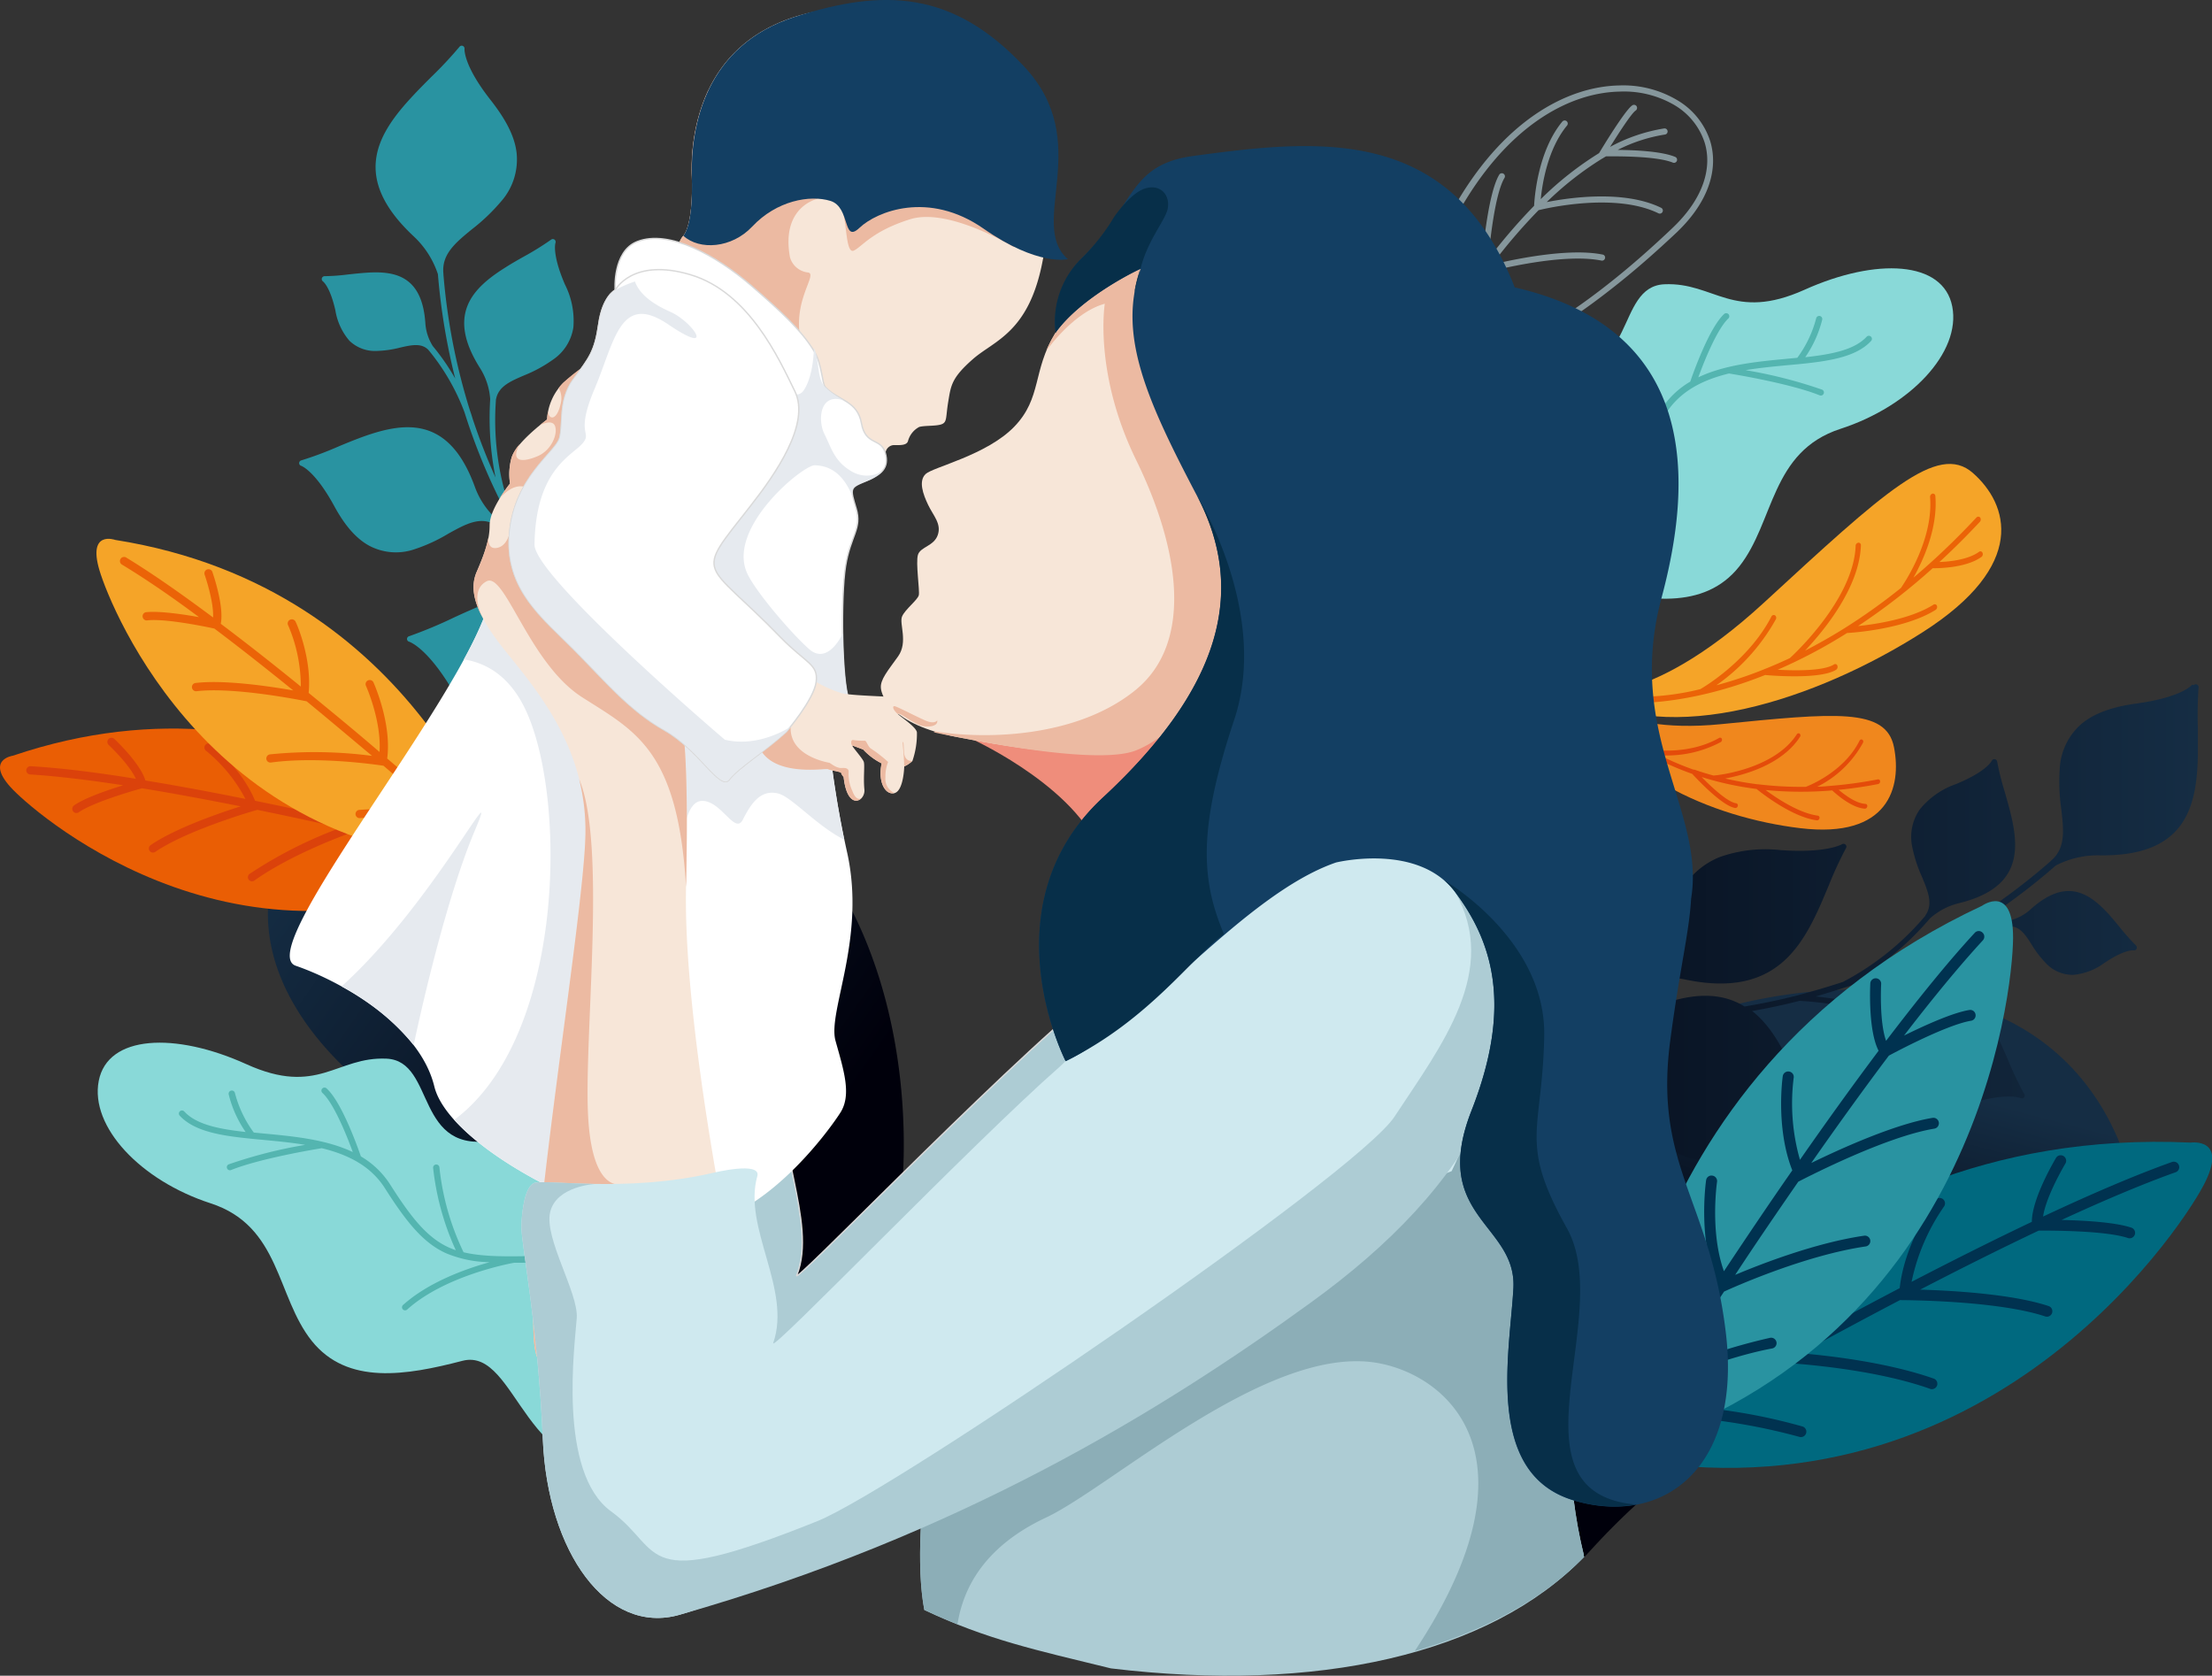 <svg xmlns="http://www.w3.org/2000/svg" xmlns:xlink="http://www.w3.org/1999/xlink" viewBox="0 0 352.38 266.92"><rect x="0" y="0" width="352.38" height="266.92" fill="#333333" stroke="none"/><defs><style>.cls-1{fill:#2993a1;}.cls-1,.cls-10,.cls-11,.cls-12,.cls-13,.cls-14,.cls-15,.cls-16,.cls-17,.cls-18,.cls-19,.cls-2,.cls-20,.cls-21,.cls-22,.cls-23,.cls-24,.cls-25,.cls-26,.cls-27,.cls-3,.cls-4,.cls-5,.cls-6,.cls-7,.cls-8,.cls-9{fill-rule:evenodd;}.cls-2{fill:url(#GradientFill_2);}.cls-3{fill:url(#GradientFill_2-2);}.cls-4{fill:url(#GradientFill_2-3);}.cls-5{fill:#86979c;}.cls-6{fill:#00697f;}.cls-7{fill:#003250;}.cls-8{fill:#f5a428;}.cls-9{fill:#eb6307;}.cls-10{fill:#f0871d;}.cls-11{fill:#e44b0a;}.cls-12{fill:#89d9d8;}.cls-13{fill:#54b5b0;}.cls-14{fill:#ea5e04;}.cls-15{fill:#db420b;}.cls-16,.cls-22{fill:#adccd4;}.cls-16,.cls-27{stroke:#d9d9d9;stroke-linecap:round;stroke-linejoin:round;stroke-width:0.22px;}.cls-17,.cls-27{fill:#fff;}.cls-18{fill:#e6eaef;}.cls-19{fill:#ef8d7b;}.cls-20{fill:#f7e6d8;}.cls-21{fill:#ecbaa2;}.cls-23{fill:#8caeb7;}.cls-24{fill:#cfe9ef;}.cls-25{fill:#133f63;}.cls-26{fill:#072f49;}</style><linearGradient id="GradientFill_2" x1="281.66" y1="212.47" x2="293.08" y2="169.11" gradientUnits="userSpaceOnUse"><stop offset="0" stop-color="#00000b"/><stop offset="1" stop-color="#152d44"/></linearGradient><linearGradient id="GradientFill_2-2" x1="128.59" y1="184.34" x2="50.09" y2="128.84" xlink:href="#GradientFill_2"/><linearGradient id="GradientFill_2-3" x1="193.23" y1="155.04" x2="350.25" y2="155.04" xlink:href="#GradientFill_2"/></defs><title>mother</title><g id="Camada_2" data-name="Camada 2"><g id="OBJECTS"><path class="cls-1" d="M74,7.76a.45.45,0,0,0-.81-.3,63.21,63.21,0,0,1-4.5,4.81c-.94.94-1.89,1.89-2.85,2.92-5.79,6.17-10,13.07.09,22.48a14.41,14.41,0,0,1,3.83,6,101.81,101.81,0,0,0,2.76,16.63,36.13,36.13,0,0,0-3.57-5.17,7.78,7.78,0,0,1-1.19-3.67c-.52-7.62-4.93-8.37-9.65-8-.86.06-1.74.16-2.6.25a33.06,33.06,0,0,1-3.81.28.46.46,0,0,0-.27.82s1.13.77,2,4.64a9.81,9.81,0,0,0,2.22,4.81A5.85,5.85,0,0,0,60,55.9a16.6,16.6,0,0,0,3.72-.53c1.83-.42,3.41-.77,4.52.36l0,0A34.5,34.5,0,0,1,74,65.68a96.74,96.74,0,0,0,6.21,15.14s0,0,0,.05c.76,1.47,1.56,2.95,2.41,4.42-1.05-.83-2.17-1.66-3.37-2.48a12.66,12.66,0,0,1-3.6-5.26C71.56,66.29,64.59,67.1,57.6,69.65c-1.27.47-2.58,1-3.87,1.55A54.78,54.78,0,0,1,48,73.33a.45.45,0,0,0-.34.44.42.42,0,0,0,.3.42h0s2.17.71,5.26,6.37c1.62,3,3.39,5.11,5.46,6.29a9.08,9.08,0,0,0,7.34.64A26.14,26.14,0,0,0,71.43,85c2.69-1.49,5-2.77,7.35-1.48a56.26,56.26,0,0,1,5.25,4c1.32,2.15,2.74,4.29,4.29,6.42-3.55-.38-7.34.74-11.13,2.28-1.62.66-3.24,1.39-4.83,2.12a71.4,71.4,0,0,1-7.18,3,.45.45,0,0,0-.34.45.44.44,0,0,0,.33.42c.23.08,3,1.11,7,7.88,2.18,3.69,4.5,6.28,7.16,7.68a11.37,11.37,0,0,0,9.23.47,32.49,32.49,0,0,0,6.73-3.34c.66-.4,1.31-.78,1.94-1.14l2.12-10.5c-2.75-5.68-6.11-8.28-9.78-9.08-1.75-2.38-3.35-4.76-4.82-7.14,0,0,0,0,0,0q-2-3.3-3.69-6.58A43.23,43.23,0,0,1,79,63.78s0,0,0-.06c.33-2.18,2.33-3,4.67-4A21.58,21.58,0,0,0,88,57.35a7.6,7.6,0,0,0,3.34-5.2A12.82,12.82,0,0,0,90,45.32c-2-4.63-1.57-6.45-1.51-6.63a.47.47,0,0,0-.06-.43.45.45,0,0,0-.63-.09,45.79,45.79,0,0,1-4.33,2.69c-1,.56-2,1.13-3,1.77-5.27,3.31-9.37,7.51-4,16a10.63,10.63,0,0,1,1.62,4.94,48.14,48.14,0,0,0,.85,12.49,97.88,97.88,0,0,1-3.68-9.46.11.11,0,0,0,0,0s-.11-.43-.38-1.17a99.76,99.76,0,0,1-4.24-21.71v-.11c-.33-3.09,1.89-4.92,4.54-7.09a30.4,30.4,0,0,0,4.58-4.36,10.1,10.1,0,0,0,2.54-7.78C82,21.69,80.55,19,78.21,16,73.73,10.33,74,7.76,74,7.76Zm21,117.63a76.28,76.28,0,0,0-6.44,11.06,87,87,0,0,1-4.67,8.4.45.45,0,0,0,.12.62.46.46,0,0,0,.39.06c.22-.06,2-.4,6.2,1.7l4.4-21.84Zm10.28-50.91-4.83,23.9c-.3-.23-.62-.44-.95-.65-13.27-8.36-9.51-17.91-6.06-26.67a58.62,58.62,0,0,0,2.21-6.28.44.44,0,0,1,.55-.31.42.42,0,0,1,.32.33c.07.22.94,2.92,6.39,7.51C103.67,73,104.46,73.76,105.18,74.48Z"/><path class="cls-2" d="M340.73,198.09c.06-.61.1-1.23.14-1.85,0-1.09-1-33.4-35.61-38C270,153.48,218.78,176.08,227.87,232q2.56,15.75,5.08,28.43c8.16-3.24,15.18-7.7,20.34-13.38,21.47-23.61,42.94-28.82,69-38.94A81.44,81.44,0,0,0,340.73,198.09Z"/><path class="cls-3" d="M48.22,129.37c-14.89,21.06,2.27,42.72,27.21,54.47,26.68,12.58,32.2,23.61,38.94,40.48.49,1.21,1,2.39,1.6,3.54a56.33,56.33,0,0,0,17-8.72c15.32-11.95,20-79.39-21.93-98.58C70.3,101.88,49.32,127.94,48.22,129.37Z"/><path class="cls-4" d="M349.46,109.14a.45.45,0,0,1,.78.35,64.38,64.38,0,0,0-.11,6.59c0,1.33,0,2.68,0,4.08-.14,8.46-2,16.31-15.72,16.08a14.57,14.57,0,0,0-6.91,1.62,101.69,101.69,0,0,1-13.56,10,35.39,35.39,0,0,1,6.17-1.23,7.71,7.71,0,0,0,3.4-1.81c5.68-5.11,9.36-2.58,12.54.94.57.64,1.13,1.32,1.69,2a33.54,33.54,0,0,0,2.54,2.85.46.46,0,0,1,0,.64.44.44,0,0,1-.39.13s-1.35-.23-4.65,2a9.88,9.88,0,0,1-4.95,1.9,5.82,5.82,0,0,1-4.35-1.84,16.17,16.17,0,0,1-2.3-3c-1-1.58-1.91-2.93-3.51-2.89h0a34.05,34.05,0,0,0-11,3.14,97.85,97.85,0,0,1-15,6.54l-.06,0c-1.56.53-3.17,1-4.81,1.5,1.34.13,2.72.32,4.15.57a12.74,12.74,0,0,0,6.24-1.28c10.8-5.21,15.25.22,18.48,6.92.59,1.21,1.16,2.52,1.71,3.8a57.24,57.24,0,0,0,2.63,5.53.44.44,0,0,1-.05.55.46.46,0,0,1-.51.1h0s-2.06-1-8.22.91c-3.24,1-6,1.3-8.3.71a9.1,9.1,0,0,1-5.71-4.65,25.68,25.68,0,0,1-2.18-5.53c-.9-2.95-1.67-5.48-4.25-6.18a56.86,56.86,0,0,0-6.58-.76c-2.43.62-4.95,1.17-7.55,1.62,2.82,2.2,4.76,5.64,6.41,9.38.71,1.61,1.36,3.26,2,4.89a71.88,71.88,0,0,0,3.09,7.13.45.45,0,0,1-.6.63c-.22-.1-2.92-1.28-10.52.79-4.13,1.12-7.6,1.37-10.48.53a11.46,11.46,0,0,1-7-6.09,33.25,33.25,0,0,1-2.51-7.08c-1-3.82-1.88-7.09-5.21-8.11-2.19-.47-4.3-.81-6.31-1q-5.5-.53-11.36-1.58l-.08,0c-2.8-.5-5.66-1.11-8.57-1.81l-.21-.05h-.05q-3.27-.8-6.64-1.75a64,64,0,0,1,5.14,4,17.28,17.28,0,0,0,9.26,2.58c13.67.25,17.35,5.79,17.22,13.12-.08,4.58-1.69,9.83-3.24,14.91a88,88,0,0,0-2.5,9.28.44.44,0,0,1-.52.36.43.43,0,0,1-.32-.23c-.16-.25-2-2.84-11.28-4.39-5.08-.85-8.81-2.31-11.08-4.67s-3.09-5.66-2.28-10.06a43.11,43.11,0,0,1,3-8.87c2-4.63,3.68-8.6,1.13-11.34a65.79,65.79,0,0,0-7.46-5.52,207.32,207.32,0,0,1-24.7-9.33.45.45,0,0,1-.23-.59.46.46,0,0,1,.6-.23,207.53,207.53,0,0,0,24.63,9.31h0q4.72,1.42,9.26,2.53c.87-.59,1.75-1.21,2.64-1.85,3.31-2.78,3.27-6.55,3.23-11a38.12,38.12,0,0,1,.59-8.4,16.26,16.26,0,0,1,5.56-9.58c2.81-2.31,6.56-3.83,11.28-4.8,8.79-1.82,11.35-4.44,11.55-4.65h0s.05,0,.08-.06h0a.54.54,0,0,1,.22,0h.12a.53.53,0,0,1,.15.08h0a.24.24,0,0,1,.06.08h0a.43.43,0,0,1,0,.23h0v0h0a80.77,80.77,0,0,0-1.21,8.81c-1.28,12.45-2.67,26-22.23,27.14a20.57,20.57,0,0,0-9,2.79l-2,1.4q3.94.93,7.76,1.62a76.24,76.24,0,0,0,24-4.25l.07,0c3.1-1.3,3.86-4,4.75-7.11a26.16,26.16,0,0,1,2.24-5.92,12.46,12.46,0,0,1,6.35-5.78,21.73,21.73,0,0,1,9.72-1.12c7.1.51,9.61-.83,9.81-.94a.45.45,0,0,1,.46,0,.44.44,0,0,1,.17.61,60.91,60.91,0,0,0-2.77,6c-3.63,8.69-7.58,18.17-22.92,14.93a17.48,17.48,0,0,0-7.42.12,83.53,83.53,0,0,1-20,4.19c1.67.25,3.31.46,4.94.65l2,.21q6.21.6,12,.59a16,16,0,0,0,2.51-.87c7.08-3.11,11.93-2.79,15.49-.58,2.92-.48,5.73-1.08,8.44-1.77h0q3.74-1,7.23-2.14a43.7,43.7,0,0,0,13.13-10.53l0-.06c1.28-1.78.44-3.8-.53-6.15a21.6,21.6,0,0,1-1.54-4.72,7.65,7.65,0,0,1,1.22-6.06,12.9,12.9,0,0,1,5.74-4c4.68-1.92,5.61-3.54,5.7-3.71a.45.45,0,0,1,.85.11,46.34,46.34,0,0,0,1.24,4.94c.31,1.09.63,2.2.91,3.35,1.48,6,1.5,11.91-8.25,14.29a10.66,10.66,0,0,0-4.6,2.42,47.57,47.57,0,0,1-9.3,8.37,93,93,0,0,0,9.22-4.23l0,0s.39-.23,1.1-.58a99.76,99.76,0,0,0,18.15-12.63l.08-.09c2.39-2,2.06-4.84,1.67-8.25a30.1,30.1,0,0,1-.25-6.31,10.09,10.09,0,0,1,3.58-7.36c2.07-1.68,5-2.66,8.73-3.16,7.16-1,8.78-2.94,8.79-3Z"/><path class="cls-5" d="M231.24,33.71c8-14.46,18.35-19.93,26.71-20.1A16.83,16.83,0,0,1,267.27,16a11.73,11.73,0,0,1,5.19,6.54c1.26,4.25-.09,9.48-5.4,14.52-3.19,3-6.67,6.09-10.41,9a107.82,107.82,0,0,1-12.08,8.25c-6.38,3.72-10.92,5.27-14,5.28a5.27,5.27,0,0,1-4.74-2.18A8.83,8.83,0,0,1,224.74,52c.33-5.15,3.13-12.18,6.5-18.28Zm-3.19,23.51s.79-1.54,2.22-3.94a.41.41,0,0,0,0-.09l.14-.24c1.18-.37,8.15-2.5,11.59-2.68a.5.5,0,0,0,.46-.52.49.49,0,0,0-.52-.46c-3,.15-8.35,1.68-10.77,2.4,1.44-2.34,3.33-5.24,5.58-8.3,1.39-.37,12.24-3.13,18.37-1.88a.49.49,0,0,0,.57-.39.47.47,0,0,0-.38-.57c-5.42-1.11-14.29.79-17.63,1.59a88.67,88.67,0,0,1,7.42-8.66c1.18-.29,12.17-2.87,19.08.49a.49.49,0,1,0,.43-.88c-5.93-2.88-14.62-1.61-18.21-.9a51,51,0,0,1,8.87-6.95.29.29,0,0,0,.14-.08l.44-.26c1.83,0,8-.06,10.64,1a.49.49,0,0,0,.37-.91c-2.17-.9-6.46-1.09-9.16-1.11a25.32,25.32,0,0,1,7.54-2.45.49.49,0,0,0,.41-.56.48.48,0,0,0-.55-.41,27.06,27.06,0,0,0-8.61,2.94c1.26-2,3.37-5.33,4.09-5.8a.51.51,0,0,0,.13-.69.49.49,0,0,0-.68-.13c-1.15.76-4.78,6.76-5.29,7.61a52.35,52.35,0,0,0-9.29,7.33c.24-2.48,1.11-8,4.19-11.73a.49.49,0,1,0-.76-.62c-3.9,4.71-4.43,12.13-4.49,13.41a90.77,90.77,0,0,0-7.29,8.48c.3-3.29,1.1-10.45,2.57-12.92a.49.49,0,1,0-.84-.51c-1.92,3.24-2.74,13.56-2.83,14.9-2.34,3.17-4.28,6.15-5.74,8.55-.07-2.79-.06-8.37,1-10.83a.5.5,0,0,0-.26-.65.49.49,0,0,0-.64.25c-1.45,3.3-1.12,11.55-1.06,12.77-1.41,2.38-2.19,3.89-2.2,3.91a.48.48,0,0,0,.21.66.48.48,0,0,0,.66-.21ZM258,14.59c-8.06.17-18.07,5.5-25.87,19.6-3.31,6-6.06,12.87-6.38,17.86a7.8,7.8,0,0,0,.91,4.84,4.33,4.33,0,0,0,3.92,1.75c2.93,0,7.3-1.52,13.52-5.15a103.73,103.73,0,0,0,12-8.18c3.73-2.92,7.18-6,10.34-9,5-4.75,6.3-9.61,5.14-13.53a10.8,10.8,0,0,0-4.77-6A15.92,15.92,0,0,0,258,14.59Z"/><path class="cls-6" d="M256,231.74S284,179,349,182c0,0,6.11-.88,2,6.87S315.08,244.22,256,231.74Z"/><path class="cls-7" d="M262.54,229.29a.87.87,0,0,1-.88-1.5s2.37-1.39,6.32-3.64l.09-.05.55-.32c1.79-4.87,7.56-12.82,7.58-12.84a.86.86,0,0,1,1.21-.2.87.87,0,0,1,.2,1.21,87.32,87.32,0,0,0-6.49,10.41c3.48-2,7.76-4.37,12.55-7,.53-7.51,6.06-15.11,6.08-15.13a.87.87,0,0,1,1.41,1s-4.72,6.49-5.64,13.11c5.27-2.89,11.09-6,17.11-9.16.78-7.33,5.64-14,5.65-14a.86.86,0,1,1,1.41,1,32.66,32.66,0,0,0-5.17,12c6.34-3.29,12.87-6.57,19.16-9.56,0-3.8,3.84-10.16,3.85-10.18a.86.86,0,0,1,1.19-.3.87.87,0,0,1,.31,1.19s-3.08,5.13-3.56,8.45c7.46-3.5,14.53-6.55,20.53-8.69a.87.87,0,0,1,1.11.53.86.86,0,0,1-.52,1.1c-5.37,1.92-11.59,4.56-18.17,7.6,3.49.08,8.49.35,11.09,1.22a.87.87,0,1,1-.55,1.65c-3.67-1.22-12.8-1.18-14.19-1.17-6.19,2.93-12.61,6.15-18.88,9.4,5.08.15,14.65.69,20.44,2.61a.87.87,0,1,1-.55,1.65c-7.38-2.45-21.26-2.58-23.11-2.59-5.54,2.9-10.9,5.78-15.8,8.47,4.62.39,13.78,1.45,21.09,4a.87.87,0,1,1-.58,1.63c-9.18-3.23-21.45-4-23.31-4.12-4.93,2.72-9.3,5.17-12.79,7.15a90.4,90.4,0,0,1,15.87,3,.86.86,0,0,1-.51,1.65,96.54,96.54,0,0,0-18-3.12C264.83,228,262.57,229.27,262.54,229.29Z"/><path class="cls-1" d="M256.55,231.58s.29-59.74,59.19-87.3c0,0,5-3.61,4.95,5.16S314.67,215.15,256.55,231.58Z"/><path class="cls-7" d="M261.2,226.35a.85.85,0,0,1-1.19.28.86.86,0,0,1-.28-1.19s1.46-2.34,3.91-6.17l.05-.08.34-.53c-.68-5.15.73-14.87.74-14.9a.87.87,0,0,1,1.72.24,86,86,0,0,0-.9,12.23c2.16-3.36,4.84-7.47,7.85-12-3-6.9-1.66-16.2-1.65-16.23a.86.86,0,0,1,1-.74.88.88,0,0,1,.74,1s-1.17,7.94,1.1,14.23c3.32-5,7-10.49,10.89-16.07-2.71-6.84-1.52-15-1.52-15a.88.88,0,0,1,1-.74.86.86,0,0,1,.74,1,32.7,32.7,0,0,0,1,13.06c4.09-5.87,8.35-11.8,12.53-17.37-1.75-3.37-1.32-10.78-1.32-10.8a.87.87,0,0,1,1.73.09s-.34,6,.78,9.13c5-6.56,9.82-12.55,14.15-17.23a.85.85,0,0,1,1.22,0,.87.87,0,0,1,.05,1.22c-3.86,4.19-8.14,9.42-12.56,15.17,3.14-1.55,7.69-3.63,10.39-4.07a.85.85,0,0,1,1,.71.86.86,0,0,1-.71,1c-3.82.63-11.88,4.9-13.1,5.56-4.12,5.48-8.32,11.31-12.36,17.1,4.57-2.23,13.3-6.2,19.32-7.19a.87.87,0,0,1,.28,1.72c-7.68,1.26-20,7.59-21.67,8.45-3.55,5.14-7,10.18-10.05,14.84,4.27-1.8,12.87-5.12,20.54-6.24a.86.86,0,1,1,.25,1.71c-9.64,1.41-20.86,6.41-22.56,7.19-3.1,4.69-5.83,8.9-8,12.27A92.09,92.09,0,0,1,282,213.09a.87.87,0,0,1,1,.7.86.86,0,0,1-.69,1c-7.3,1.36-15.85,4.94-17.38,5.59C262.61,224.1,261.22,226.32,261.2,226.35Z"/><path class="cls-8" d="M251.46,110.24S261.88,113.59,281,96s27.67-25.61,33.29-20.66,8.83,14.63-8,25.36S265.75,119.34,251.46,110.24Z"/><path class="cls-9" d="M258.72,111.92a.43.43,0,0,1-.34-.52.49.49,0,0,1,.49-.45,41.31,41.31,0,0,0,12-1.18c.47-.27,7.66-4.49,11.31-11.54a.42.42,0,0,1,.58-.22.49.49,0,0,1,.13.65,31.63,31.63,0,0,1-9.46,10.49,66.58,66.58,0,0,0,7.58-2.53.52.52,0,0,1,.19-.08q1.92-.77,3.93-1.71c.49-.44,10.15-9.33,10.48-17.88a.51.51,0,0,1,.44-.51.39.39,0,0,1,.4.45c-.25,6.71-5.85,13.52-8.9,16.75,2.06-1.06,4.21-2.27,6.41-3.65a.42.42,0,0,1,.14-.09,95.08,95.08,0,0,0,8.72-6.24c.46-.66,5.2-7.61,4.65-14.46a.54.54,0,0,1,.38-.57.39.39,0,0,1,.46.38c.41,5.09-1.91,10.19-3.49,13,.9-.76,1.81-1.55,2.73-2.38l0,0q3.61-3.25,7.3-7.19a.39.39,0,0,1,.6,0,.55.55,0,0,1-.06.69c-2.16,2.31-4.3,4.43-6.43,6.39,1.6-.06,4.53-.35,6.29-1.61a.36.36,0,0,1,.57.14.55.55,0,0,1-.18.67c-2.46,1.76-6.87,1.8-7.76,1.79A101.07,101.07,0,0,1,296,99.72c2.83-.29,8.42-1.14,12-3.4a.37.37,0,0,1,.56.17.56.56,0,0,1-.22.66c-4.88,3.06-13.11,3.63-14.1,3.68a81,81,0,0,1-11.05,5.85c2.65.15,7.26.23,8.95-.83a.36.36,0,0,1,.56.17.57.57,0,0,1-.21.67c-2.52,1.57-10.37.91-11.3.83C267.84,112.84,258.76,111.92,258.72,111.92Z"/><path class="cls-10" d="M251.31,109.35s4.66,7.8,22.83,6,26.33-2.67,27.58,3.67-.82,14.59-14.91,12.9S255.88,123.1,251.31,109.35Z"/><path class="cls-11" d="M254.82,114.34a.44.44,0,0,1,0-.54.31.31,0,0,1,.46,0,31.75,31.75,0,0,0,7.4,5.56c.38.07,6.24,1,11.19-1.82a.3.3,0,0,1,.43.16.43.43,0,0,1-.19.51,18.26,18.26,0,0,1-9.7,2.09,45.23,45.23,0,0,0,5.39,2.3.33.33,0,0,1,.15,0c.94.33,1.93.64,3,.93.46,0,9.63-.94,13.28-6.55a.32.32,0,0,1,.46-.12.38.38,0,0,1,.05.52c-2.86,4.41-8.84,6.06-11.92,6.62a50.46,50.46,0,0,0,5.18.93.23.23,0,0,1,.12,0,56.61,56.61,0,0,0,7.56.4c.53-.2,6.08-2.4,8.54-7.33a.34.34,0,0,1,.45-.19.39.39,0,0,1,.11.5,16.78,16.78,0,0,1-7.28,7c.83,0,1.68-.1,2.54-.17h0a66.8,66.8,0,0,0,7.12-1,.31.31,0,0,1,.35.31.43.43,0,0,1-.31.44c-2.18.42-4.28.72-6.3.92,1,.81,2.76,2.17,4.29,2.24a.32.32,0,0,1,.27.4.39.39,0,0,1-.37.36c-2.14-.11-4.7-2.43-5.21-2.91a58.33,58.33,0,0,1-10.61-.06c1.75,1.3,5.32,3.69,8.32,4.08a.33.33,0,0,1,.26.41.39.39,0,0,1-.4.34c-4.05-.52-9-4.5-9.63-5a49.89,49.89,0,0,1-8.74-1.9c1.47,1.5,4.1,4,5.5,4.18a.34.34,0,0,1,.26.42.39.39,0,0,1-.4.33c-2.09-.27-6.35-4.88-6.86-5.43C259.72,119.8,254.85,114.36,254.82,114.34Z"/><path class="cls-12" d="M100.46,186.63s-8.06-7.83-21.32-5.09S69.55,169,61.58,168.63s-10.92,6.05-22.33.88-22.1-4.65-23.52,2.66,6.66,15.88,17.82,19.5S44,206.49,49.66,213.58s15.06,5.51,24,3.18,9.92,21.09,27.84,15.8S114.28,197.31,100.46,186.63Z"/><path class="cls-13" d="M105.06,214.58a.48.48,0,0,0,.64.26.49.49,0,0,0,.27-.64,26.61,26.61,0,0,0-9-10.94c-.5-1.36-4.16-11.15-8.2-15a.49.49,0,0,0-.7,0,.5.5,0,0,0,0,.69c3.29,3.12,6.35,10.43,7.51,13.44a18.42,18.42,0,0,0-9.73-2.35c-5.32.15-9,.14-12-.57A41,41,0,0,1,70,185.94a.49.49,0,1,0-1,.1,42.44,42.44,0,0,0,3.61,13.1c-.39-.13-.76-.28-1.12-.44-3.29-1.5-5.8-4.45-9.32-10a13.84,13.84,0,0,0-4.68-4.5c-.43-1.24-3-8.58-5.43-10.8a.49.49,0,1,0-.67.71c1.86,1.74,3.94,7,4.81,9.4-4.19-2-9.33-2.5-14.12-2.95l-1.65-.16a18.38,18.38,0,0,1-3-6.28.49.49,0,0,0-1,.19,18.12,18.12,0,0,0,2.7,6c-4.19-.46-7.83-1.16-9.78-3.27a.49.49,0,1,0-.72.67c2.35,2.54,6.64,3.2,11.47,3.68h0c.62.07,1.24.12,1.87.18,2.19.21,4.45.42,6.65.79a74.85,74.85,0,0,0-12.18,3.1.49.49,0,0,0,.37.91c4.61-1.85,13.4-3.31,14.45-3.48,4.1,1,7.77,2.77,10.06,6.38,3.63,5.71,6.24,8.77,9.75,10.36A18.76,18.76,0,0,0,78,201.05c-3.83,1.06-9.76,3.18-13.82,6.84a.49.49,0,0,0,.65.73c6-5.42,16.34-7.35,17.07-7.48,1.24,0,2.57,0,4-.08A17.61,17.61,0,0,1,96.26,204a.34.34,0,0,0,.11.07,22.88,22.88,0,0,1,5.08,4.68A30.59,30.59,0,0,0,89,211.4a.49.49,0,0,0-.24.65.5.5,0,0,0,.65.24,29.14,29.14,0,0,1,12.87-2.58A24.23,24.23,0,0,1,105.06,214.58Z"/><path class="cls-12" d="M226.26,63.27s8.06-7.83,21.33-5.09,9.58-12.55,17.56-12.9,10.92,6,22.33.87S309.57,41.5,311,48.81s-6.66,15.88-17.81,19.5-10.5,14.82-16.11,21.91-15.06,5.51-24,3.18-9.92,21.1-27.84,15.8S212.45,74,226.26,63.27Z"/><path class="cls-13" d="M221.67,91.22a.51.51,0,0,1-.65.27.48.48,0,0,1-.26-.64,26.6,26.6,0,0,1,9-10.95c.5-1.36,4.15-11.14,8.2-15a.49.49,0,0,1,.69,0,.48.48,0,0,1,0,.69c-3.28,3.12-6.34,10.44-7.51,13.44a18.48,18.48,0,0,1,9.74-2.35c5.32.16,9,.14,12-.57a41.21,41.21,0,0,0,3.89-13.57.49.49,0,0,1,.54-.44.5.5,0,0,1,.44.54,42.35,42.35,0,0,1-3.61,13.1c.39-.13.76-.28,1.12-.44,3.29-1.5,5.8-4.45,9.32-10a13.69,13.69,0,0,1,4.68-4.51c.43-1.23,3-8.58,5.43-10.8a.49.49,0,0,1,.67.71c-1.86,1.74-3.94,7-4.81,9.4,4.19-2,9.33-2.5,14.12-2.95l1.65-.16a18.43,18.43,0,0,0,3-6.27.5.5,0,0,1,.58-.39.49.49,0,0,1,.39.57,18.32,18.32,0,0,1-2.71,6c4.2-.46,7.84-1.16,9.79-3.27a.48.48,0,0,1,.69,0,.49.49,0,0,1,0,.69c-2.35,2.54-6.64,3.2-11.47,3.68h0l-1.86.17c-2.19.21-4.45.42-6.65.79a74.48,74.48,0,0,1,12.17,3.1.48.48,0,0,1,.27.64.49.49,0,0,1-.64.27c-4.6-1.85-13.39-3.31-14.45-3.48-4.09,1-7.76,2.77-10.05,6.38-3.63,5.71-6.25,8.77-9.75,10.36a18.82,18.82,0,0,1-6.86,1.46c3.83,1.07,9.77,3.18,13.83,6.84a.49.49,0,1,1-.65.73c-6-5.42-16.35-7.35-17.07-7.48-1.24,0-2.58,0-4-.08a17.66,17.66,0,0,0-10.34,2.89l-.12.08a22.61,22.61,0,0,0-5.08,4.67,30.76,30.76,0,0,1,12.5,2.7.49.49,0,1,1-.4.89,29.14,29.14,0,0,0-12.87-2.58A24.23,24.23,0,0,0,221.67,91.22Z"/><path class="cls-14" d="M80.15,137.12S48.71,104.59,2.06,120.37c0,0-4.63.64,0,5.41S39.76,158.57,80.15,137.12Z"/><path class="cls-15" d="M74.87,136.7a.65.65,0,0,0,.79-.47.66.66,0,0,0-.47-.8l-5.36-1.33h-.07l-.47-.12c-2.32-3.17-8.19-7.75-8.21-7.76a.65.65,0,0,0-.92.11.66.66,0,0,0,.11.92,66.16,66.16,0,0,1,6.9,6.22c-3-.71-6.56-1.56-10.6-2.47-2-5.36-7.58-9.73-7.59-9.74a.66.66,0,0,0-.93.11.66.66,0,0,0,.11.92S53,126,55,130.64c-4.44-1-9.33-2.06-14.37-3.09-2.1-5.16-7-9-7-9a.66.66,0,0,0-.92.11.64.64,0,0,0,.11.92,24.81,24.81,0,0,1,6.28,7.68c-5.3-1.07-10.74-2.09-15.94-2.94-.81-2.77-4.92-6.6-4.94-6.61a.66.66,0,0,0-.93,0,.67.67,0,0,0,0,.93s3.31,3.09,4.35,5.41c-6.15-1-11.93-1.73-16.75-2a.66.66,0,0,0-.7.62.65.65,0,0,0,.62.69c4.3.27,9.38.89,14.81,1.72-2.53.8-6.11,2-7.82,3.21a.67.67,0,0,0-.17.92.66.66,0,0,0,.92.17c2.41-1.66,9.06-3.54,10.07-3.82,5.13.84,10.48,1.84,15.72,2.88C34.66,129.6,27.81,132,24,134.61a.65.65,0,1,0,.74,1.08C29.6,132.36,39.67,129.36,41,129c4.63.95,9.14,1.92,13.27,2.85a70.14,70.14,0,0,0-14.5,7.34.65.65,0,1,0,.75,1.07c6-4.27,14.77-7.41,16.11-7.88,4.15.94,7.85,1.82,10.8,2.53a68.89,68.89,0,0,0-10.93,5.48.67.67,0,0,0-.19.91.66.66,0,0,0,.91.18,73,73,0,0,1,12.44-6Z"/><path class="cls-8" d="M79.7,137.11S67,93.7,18.35,86c0,0-4.4-1.59-2.52,4.79S34,137.33,79.7,137.11Z"/><path class="cls-9" d="M75.22,134.29a.66.66,0,0,0,.93,0,.65.65,0,0,0-.05-.92s-1.55-1.4-4.13-3.68l-.06,0-.36-.32c-.58-3.89-3.64-10.67-3.65-10.69a.66.66,0,1,0-1.2.54,67.76,67.76,0,0,1,3.21,8.71c-2.28-2-5.08-4.43-8.23-7.11.76-5.65-2.19-12.14-2.2-12.16a.66.66,0,0,0-1.2.54s2.51,5.53,2.18,10.58c-3.47-3-7.31-6.16-11.29-9.41.54-5.55-2-11.24-2.05-11.26a.66.66,0,1,0-1.2.53,24.63,24.63,0,0,1,2,9.72c-4.2-3.41-8.54-6.84-12.75-10,.57-2.82-1.29-8.12-1.3-8.14A.67.67,0,0,0,33,90.7a.66.66,0,0,0-.4.84s1.49,4.27,1.34,6.81c-5-3.73-9.77-7.07-13.9-9.58a.66.66,0,0,0-.68,1.12C23.07,92.13,27.28,95,31.7,98.3c-2.6-.47-6.35-1-8.41-.79a.65.65,0,0,0-.57.73.66.66,0,0,0,.73.58c2.91-.35,9.67,1.08,10.7,1.3,4.14,3.12,8.41,6.49,12.57,9.86-3.8-.67-11-1.73-15.56-1.19a.65.65,0,0,0-.58.73.66.66,0,0,0,.73.58c5.85-.69,16.16,1.33,17.54,1.61,3.66,3,7.19,6,10.42,8.69A70.75,70.75,0,0,0,43,120.16a.67.67,0,0,0-.57.74.65.65,0,0,0,.74.56c7.31-1,16.53.3,17.92.51,3.24,2.77,6.11,5.25,8.4,7.26A68.89,68.89,0,0,0,57.28,129a.66.66,0,1,0,.13,1.31,73.17,73.17,0,0,1,13.82.43C73.73,132.94,75.2,134.27,75.22,134.29Z"/><path class="cls-16" d="M236,178.13s-20.32,6.19-31.84,20.51c-11.17,13.9-78,39.78-94.72,43.59-11.68,2.66-20.43-11-20.26-29.07s-1.78-31.38-1.62-34,.89-6.1,2.29-6.78,14.41,2.36,28.59-.14c0,0,7.9-1.51,7.07.9-2.75,8.06,4.82,21.56,1.41,30-.35.88,6.92-6.43,16.22-15.6,10.58-10.42,23.78-23.27,31.39-29.27,6.66-5.24,11.53-18.9,11.53-18.9s26.59-16.12,29.37-16.65,19.88-2.59,22.09-1.87,9.54,4.53,9.54,4.53S252.06,148.72,236,178.13Z"/><path class="cls-17" d="M131.35,109.35a159.84,159.84,0,0,0,3.57,26.3c3.12,13.77-3.12,25.46-1.82,30.13s2.6,8.58.78,11.44-13,18.44-25.46,18.18-36.89-12.73-39.23-22.34-14.55-16.63-22.08-19.23,32.28-49.16,31.17-61S132.58,95,131.35,109.35Z"/><path class="cls-18" d="M103.6,194.83c-10.43-2.05-24.81-9.29-31.24-16.45,17.12-12.72,18-49.1,11.89-64.12-2.49-6.17-6.41-8.6-10.35-9.23,2.84-5.22,4.63-9.6,4.38-12.24C78,90,80.94,88.61,85.53,88.37c7.2,13.59,16,30.52,17.32,34.22,2.22,6.38,1.12,71.47,1.12,71.47l-.37.77ZM65.9,166.47h0s4.47-21.68,9.74-34.17c4.58-10.84-6.73,11.76-21.23,24.82A37.45,37.45,0,0,1,65.9,166.47Z"/><path class="cls-18" d="M132.23,119.75c.48,4,1.19,8.86,2.26,14-4.33-2.16-8.34-6.78-10.47-7.34-2.92-.77-4.45,1.73-5.69,4.16s-3.41-3-6.46-3-3.16,7.51-3.16,7.51l-1.35,7.06s-3.47-10.27-3.33-11.38-2.08-5.14-3.89-9.58-9.3-13.18-16.79-19.29A33.14,33.14,0,0,1,78,95.69a8.73,8.73,0,0,0,.32-2.9c-.25-2.76,2.53-4.12,6.94-4.4C86.31,99,99.39,101.8,103.68,104.51c4.51,2.84,6.32,12,11.8,13.32s10.45-2.07,10.45-2.07Z"/><path class="cls-19" d="M164.24,109.27c-.28.83-9,8.65-9,8.65s17.63,8.15,20.41,19.11,24.43-11.8,21.23-18.46S164.24,109.27,164.24,109.27Z"/><path class="cls-20" d="M181.73,42.75s-10.07,4.51-13.67,10.41S166,63.36,161.6,67.94s-13,6.46-14.15,7.57-.42,3.19.41,4.92,2.15,3,1.53,4.79-2.78,1.88-3.16,3.16.31,5.66.14,6.42-2.19,2.26-2.67,3.4,1,4.06-.63,6.35-2.88,3.71-2.74,5.07,1.74,5.76,12.08,7.77,22.27,3.75,28,1.53,12.63-9.16,14-9.3,11.8-12.29,13.74-19.78-18.32-48.3-18.32-48.3Z"/><path class="cls-21" d="M181.73,42.75s-10.07,4.51-13.67,10.41a18.82,18.82,0,0,0-1.4,2.75s4.26-6.15,9.34-7.53c0,0-1.81,11,5,24.91s9.3,29-.14,36.65-24.15,7.88-32.2,6.51c1.11.35-2.12-.2,3.76.94s22.83,4.37,28.52,2.15,12.07-9.78,13.46-9.92,11.8-12.29,13.74-19.78-18.32-48.3-18.32-48.3Z"/><path class="cls-22" d="M252.17,142.44,243.94,156s2.95,11.66,3.92,19.3,3.75,10,4.58,16-6,32.48-.14,56.35c0,.11,0,.23.07.34-15.14,15.6-42.55,21.71-75.4,17.76-12.07-2.95-19.76-4.59-29.72-9.3-2.63-13.9,3-43,7.27-50.89,5.9-10.93,15.86-35.22,15.86-35.22s19.19-34.28,25-36.22S246.75,116.35,252.17,142.44Z"/><path class="cls-23" d="M252.17,142.44,243.94,156s2.95,11.66,3.92,19.3,3.75,10,4.58,16-6,32.48-.14,56.35c0,.11,0,.22.08.33-6.66,6.86-16.09,11.86-27,15,21-31.66,4.57-44.52-6.75-46-17.29-2.24-41.73,19.92-52,24.75-9.74,4.57-13.18,11.12-14.1,17-1.8-.73-3.56-1.49-5.28-2.31-2.63-13.9,3-43,7.27-50.89,5.9-10.93,15.86-35.22,15.86-35.22s2-3.61,4.94-8.54a311.67,311.67,0,0,0,43.77-14.46c12.13-5.08,22.39-8.32,31.21-10.07A18.58,18.58,0,0,1,252.17,142.44Z"/><path class="cls-20" d="M113.18,212.75l4.36-7.51s-8.77-40.65-8.25-64-.69-28.18-1.67-30.26-12-54.41-12-54.41A55.68,55.68,0,0,0,89.72,61a8.93,8.93,0,0,0-2.57,5.83S82,70.62,81.46,73.05a9.84,9.84,0,0,0-.21,4S78,81,78,83.67s-1,4.85-2.08,7.49-.56,6.11,4.44,12.35,13.19,15.55,12.91,29.43-10,69.95-8.05,81.89S113.18,212.75,113.18,212.75Z"/><path class="cls-21" d="M113.18,212.75l3.49-6c-6.94-5.3-17.35-18.18-17.35-18.18s-4.94,2-5.63-10.75,3-43.26-1.43-53.7h0a33.64,33.64,0,0,1,1,8.84c-.28,13.88-10,69.95-8.05,81.89s28-2.08,28-2.08Zm-3.89-71.48c-1.29-21.85-8.11-24.81-16.57-30.22s-12.29-20-15.2-18.46-.64,5.82-.53,6c-1.82-3.34-1.86-5.6-1.08-7.45a26.2,26.2,0,0,0,1.92-5.6c-.07.68,0,1.9,1.22,1.75,1.71-.2,2.13-2.38,2.13-2.38s6.4-3.27,3.9-6.29-5.51.8-5.52.82A24.11,24.11,0,0,1,81.25,77a9.84,9.84,0,0,1,.21-4,6,6,0,0,1,1.33-2.25c-1.63,3,.63,2.88,2.88,1.9s3.2-3.57,2.75-4.78S86,67.73,86,67.73c.69-.57,1.17-.93,1.17-.93a6.72,6.72,0,0,1,.14-1.31c0,1.26,1.33,1.77,2-1.15A3.3,3.3,0,0,0,89,61.81a7.24,7.24,0,0,1,.72-.84A30.46,30.46,0,0,1,93,58.36l1.85.43L93.76,84.33l7.5-1.25c2.88,13.33,5.88,26.89,6.36,27.93C108.6,113.09,109.81,118,109.29,141.27Z"/><path class="cls-24" d="M231.25,186.55s-20,7.25-30.73,22.16c-10.42,14.47-75.79,43.82-92.29,48.51-11.53,3.27-21-9.94-21.76-28S83,198,83.06,195.36s.57-6.13,1.93-6.89,14.52,1.6,28.55-1.64c0,0,7.8-1.92,7.1.53-2.32,8.19,5.5,18,2.54,26.56-.66,1.91,31.94-32,45.63-44,6.38-5.59,10.53-19.49,10.53-19.49s25.7-17.5,28.45-18.17,19.71-3.63,22-3,9.76,4,9.76,4S245.78,156.34,231.25,186.55Z"/><path class="cls-22" d="M208.94,207.39c-24,17.43-56.31,37.21-100.71,49.83-11.53,3.27-21-9.94-21.76-28S83,198,83.06,195.36s.57-6.13,1.93-6.89c.69-.38,4.44,0,9.81.12h0s-6.19.32-7.16,4.49,4.51,12.84,4.24,16.86-3.13,24.57,5.48,30.81,3.88,13.19,32.89,1.53c12.4-5,85.76-55.1,91.89-64.4,7.49-11.38,16.83-23.29,9.64-35.83-2.4-4.18.47-7.75,5.71-9.69l2,.91C248.69,167.05,233.54,189.54,208.94,207.39Z"/><path class="cls-25" d="M168.16,53a14.62,14.62,0,0,1,4.3-12c8.27-8.07,7.21-14.73,17.58-16.15,20-2.72,41.07-5,51.27,20.93,29.65,6.81,28.25,31.29,23.38,49.45-5.84,21.75,7,33.9,4.71,47.93-.31,5.45-1.81,11.1-3.33,22.64-2.63,20,6.38,25.26,8.88,46.64S265,243.23,250.71,239s-10.18-23.5-9.62-33.77-13.33-11.38-6.67-28.32,3.2-27.06-2.63-34.83-18.48-4.81-18.95-4.7c-14.69,5.05-30.67,25.82-43.07,31.66,0,0-12.71-24.69,5.95-42s23-32.76,15-48-12.76-25.75-9-36.19C181.73,42.75,172.32,47.16,168.16,53Z"/><path class="cls-26" d="M168.16,53a14,14,0,0,1,4.3-12,32.91,32.91,0,0,0,5-6.41h0c.08-.13,2.78-4.1,5.24-4.65s3.68,1.39,3.33,3.26-3.2,5-4.33,9.57c0,0-9.41,4.41-13.57,10.25Zm92.37,186.68a21.27,21.27,0,0,1-9.82-.71c-14.24-4.26-10.18-23.5-9.62-33.77s-13.33-11.38-6.67-28.32,3.2-27.06-2.63-34.83a11.71,11.71,0,0,0-1.69-1.81h0S246.28,149.61,246,165s-4.15,16.77,3.62,30.65-10.1,42,10.9,44ZM195,148.79c-4.78,3.3-12,13.78-25.24,20.22,0,0-12.71-24.69,5.95-42s23-32.76,15-48c0,0,11.61,18.5,5.9,35.65s-5.36,25.39-1.6,34.2Zm-14.33-102c.47-1.76.84-3.18,1-4A21.86,21.86,0,0,0,180.68,46.77Z"/><path class="cls-20" d="M108.78,37.64s1.69-1.3,1.43-9.48S112.42,7.25,126.57,2.7s26.24,2.47,32.35,10.13a34,34,0,0,1,7.19,28.65C163.94,53,158.4,54.21,155,57.19s-3.51,4.19-3.93,6.72-.17,3.28-1,3.64-2.79.2-3.64.46a3.58,3.58,0,0,0-1.78,2.24c-.2.71-1.27.65-2.08.65a1.39,1.39,0,0,0-1.5,1.26c-.06.78-5.94,2.83-9.7.75S103.06,44.79,108.78,37.64Z"/><path class="cls-21" d="M108.78,37.64s1.69-1.3,1.43-9.48a30.39,30.39,0,0,1,2.61-13.75c13.9-3,29.68-6.08,40.35-7.11a31.32,31.32,0,0,1,5.75,5.53,57.18,57.18,0,0,1,6.23,9.78c-.93,5.56-2.13,10.5-2.13,10.5l-1.53,6.25S151.15,33,145,34.92s-7.71,4.44-9,5-1.09-4.75-1.83-6.26,0-2,0-2a11.28,11.28,0,0,0-3.19-1.31c-.9,0-.7,1.31-.7,1.31s-5.9,1.18-4.44,9.3a3.36,3.36,0,0,0,2.78,2.43c2.15.14-3.75,5.49-.14,13.67a90.25,90.25,0,0,1,5.13,15s-.9.31-2.38.77C126.86,70.1,103.14,44.69,108.78,37.64Z"/><path class="cls-25" d="M108.86,37.56c.33-.38,1.57-2.3,1.35-9.4C110,20,112.42,7.25,126.57,2.7s25.18-4.24,36.54,7.85.51,25.06,7,30.73c-.06,0-4.71,1.21-13.44-4.87s-17-2.73-19.74-.13S135.54,33,132.29,32s-8.57-.06-12.47,4.1C116.56,39.56,111.43,39.9,108.86,37.56Z"/><path class="cls-27" d="M125.28,116.55c-3.32,3.06-7.67,5.72-9.1,7.6s-4.8-4.74-10.32-7.86-9.16-7.53-14.29-12.72S80.4,93.89,81.18,84.93s7.4-12.86,8-15.2-.26-6,2.21-9.35,3.38-4.36,4-8.77S98,46.22,98,46.22s-.46-6.17,3.5-7.73c5.11-2,12.69,2.27,18.17,7,4.3,3.73,8.14,7.17,10.13,10.64,1.15,2,1.18,5,1.65,5.5,2.07,2.21,5.13,2.15,5.78,5.78s3.11,2.28,3.79,4.71-.61,3.48-3.14,4.52-2.47,1.1-1.5,4.35-.91,4.29-1.69,9.22-.58,18.32.52,21.17-2.21,3.38-3,3.84S125.28,116.55,125.28,116.55Z"/><path class="cls-18" d="M129.66,55.42c.94,2.16.41,4.79,1.79,6.25a13.26,13.26,0,0,0,3.11,2.17c-4-1.5-4.33,3.12-3.22,5.31s1.56,4.38,4.44,6a4.68,4.68,0,0,0,4.85-.15,7,7,0,0,1-2.75,1.71c-2,.81-2.37,1-2,2.61h0c-1.86-5-4.95-5.14-6.06-5.21C128,74,115.78,84,119,91.25c1.18,2.71,6.81,9.39,9.87,12.12s5.41-2.51,5.41-2.51h0c.07,4.6.4,9,1,10.56a2.19,2.19,0,0,1-.1,2.15c-5.25.43-8.79-3.31-9.5-5.56-1-3.24-14.57-15-14.57-18.18s4.37-9.16,6.11-11.52S125.48,67.61,123,66s-1.8-9.51-6-9.44-4.72-3.33-3.33-1.88,6-2.05,7.56,1.81,5.21,8,6.8,5.69S129.66,55.48,129.66,55.42Z"/><path class="cls-20" d="M128.72,107.79a19.4,19.4,0,0,0,5.49,2.66c2.3.45,8.63.45,10.22.81a8.78,8.78,0,0,1,4.71,3.12c.81,1.33-1.43,1.65-2.76,1.07s-2.85-1.79-3.31-1.79,2.89,2,3,3a13.24,13.24,0,0,1-.72,4.55,4.28,4.28,0,0,1-1.3.87s-.09,3.93-1.59,4.26-2.63-1.92-2-4.74a10.15,10.15,0,0,1-2.95-2.21s-1.37-.52-1.69-.62,1.59,2,1.78,2.57-.09,2.53.1,4.41-2.7,3.54-3.31-2c0,0-.39-.45-.39-.65s-1.72-.39-2.11-.62-9.32,1.43-11.14-4S128.72,107.79,128.72,107.79Z"/><path class="cls-21" d="M149.29,114.71c.27,1.05-1.69,1.27-2.91.74s-2.85-1.79-3.31-1.79c-.09,0,0,.09.15.24h0c-1.05-.82-1.13-1.53-.64-1.4s3.12,1.5,4.75,2.23,1.95,0,2,0Zm-3.95,6.49a4.28,4.28,0,0,1-1.3.87c0-1.46-.31-4-.21-3.89s.09-.21.17,1.52,1.34,1.5,1.34,1.5Zm-2.89,5.13c-1.49.32-2.63-1.92-2-4.74a10.15,10.15,0,0,1-2.95-2.21s-1.37-.52-1.69-.62c-.06,0-.05,0,0,.12h0c-.37-.52-.21-1.1.12-1a10.68,10.68,0,0,0,1.84.1c.26,0,.47.87.92,1.22a21.79,21.79,0,0,1,2.79,2.17,6.36,6.36,0,0,0-.43,2.46,2.47,2.47,0,0,0,1.41,2.48Zm-5.23.81c-.05,0-.79.63-1.46-1.21a6.28,6.28,0,0,1-.57-3c0-.35-.17-.66-1.08-.6s-1.77-.77-2-.83-8.31-1.35-5.6-8c.89-2.2-.12-3-1.85-2.86-2.44,2-4.89,4.91-3.9,7.88,1.82,5.45,10.75,3.8,11.14,4s2.11.43,2.11.62.39.65.39.65C134.81,127.7,136.41,128,137.22,127.14Z"/><path class="cls-27" d="M125.28,116.55c-3.32,3.06-7.67,5.72-9.1,7.6s-4.8-4.74-10.32-7.86-9.16-7.53-14.29-12.72S80.4,93.89,81.18,84.93s7.4-12.86,8-15.2-.26-6,2.21-9.35,3.38-4.36,4-8.77S98,46.22,98,46.22s2.69-5.24,12-2.46,14.08,13.37,16.62,18.56-3.12,13.25-7.15,18.38c-9,11.48-7.42,8.12,4.91,20.85,4,4.09,6,4.22,5.64,7.06S125.28,116.55,125.28,116.55Z"/><path class="cls-18" d="M125.28,116.55c-3.32,3.06-7.67,5.72-9.1,7.6s-4.8-4.74-10.32-7.86-9.16-7.53-14.29-12.72S80.4,93.89,81.18,84.93s7.4-12.86,8-15.2-.26-6,2.21-9.35,3.38-4.36,4-8.77S98,46.22,98,46.22a16.9,16.9,0,0,1,3.15-1.38c.75,2.06,2.85,3.6,5.66,4.84,3.6,1.6,7.35,7.22-.35,2S97.92,54.4,94.73,61.91s-.29,6.79-1.94,8.73-7.47,4.11-7.64,16.1c-.07,5.14,30.26,31.07,30.33,31.09,5.48,1.32,10.44-2.06,10.45-2.07Z"/></g></g></svg>